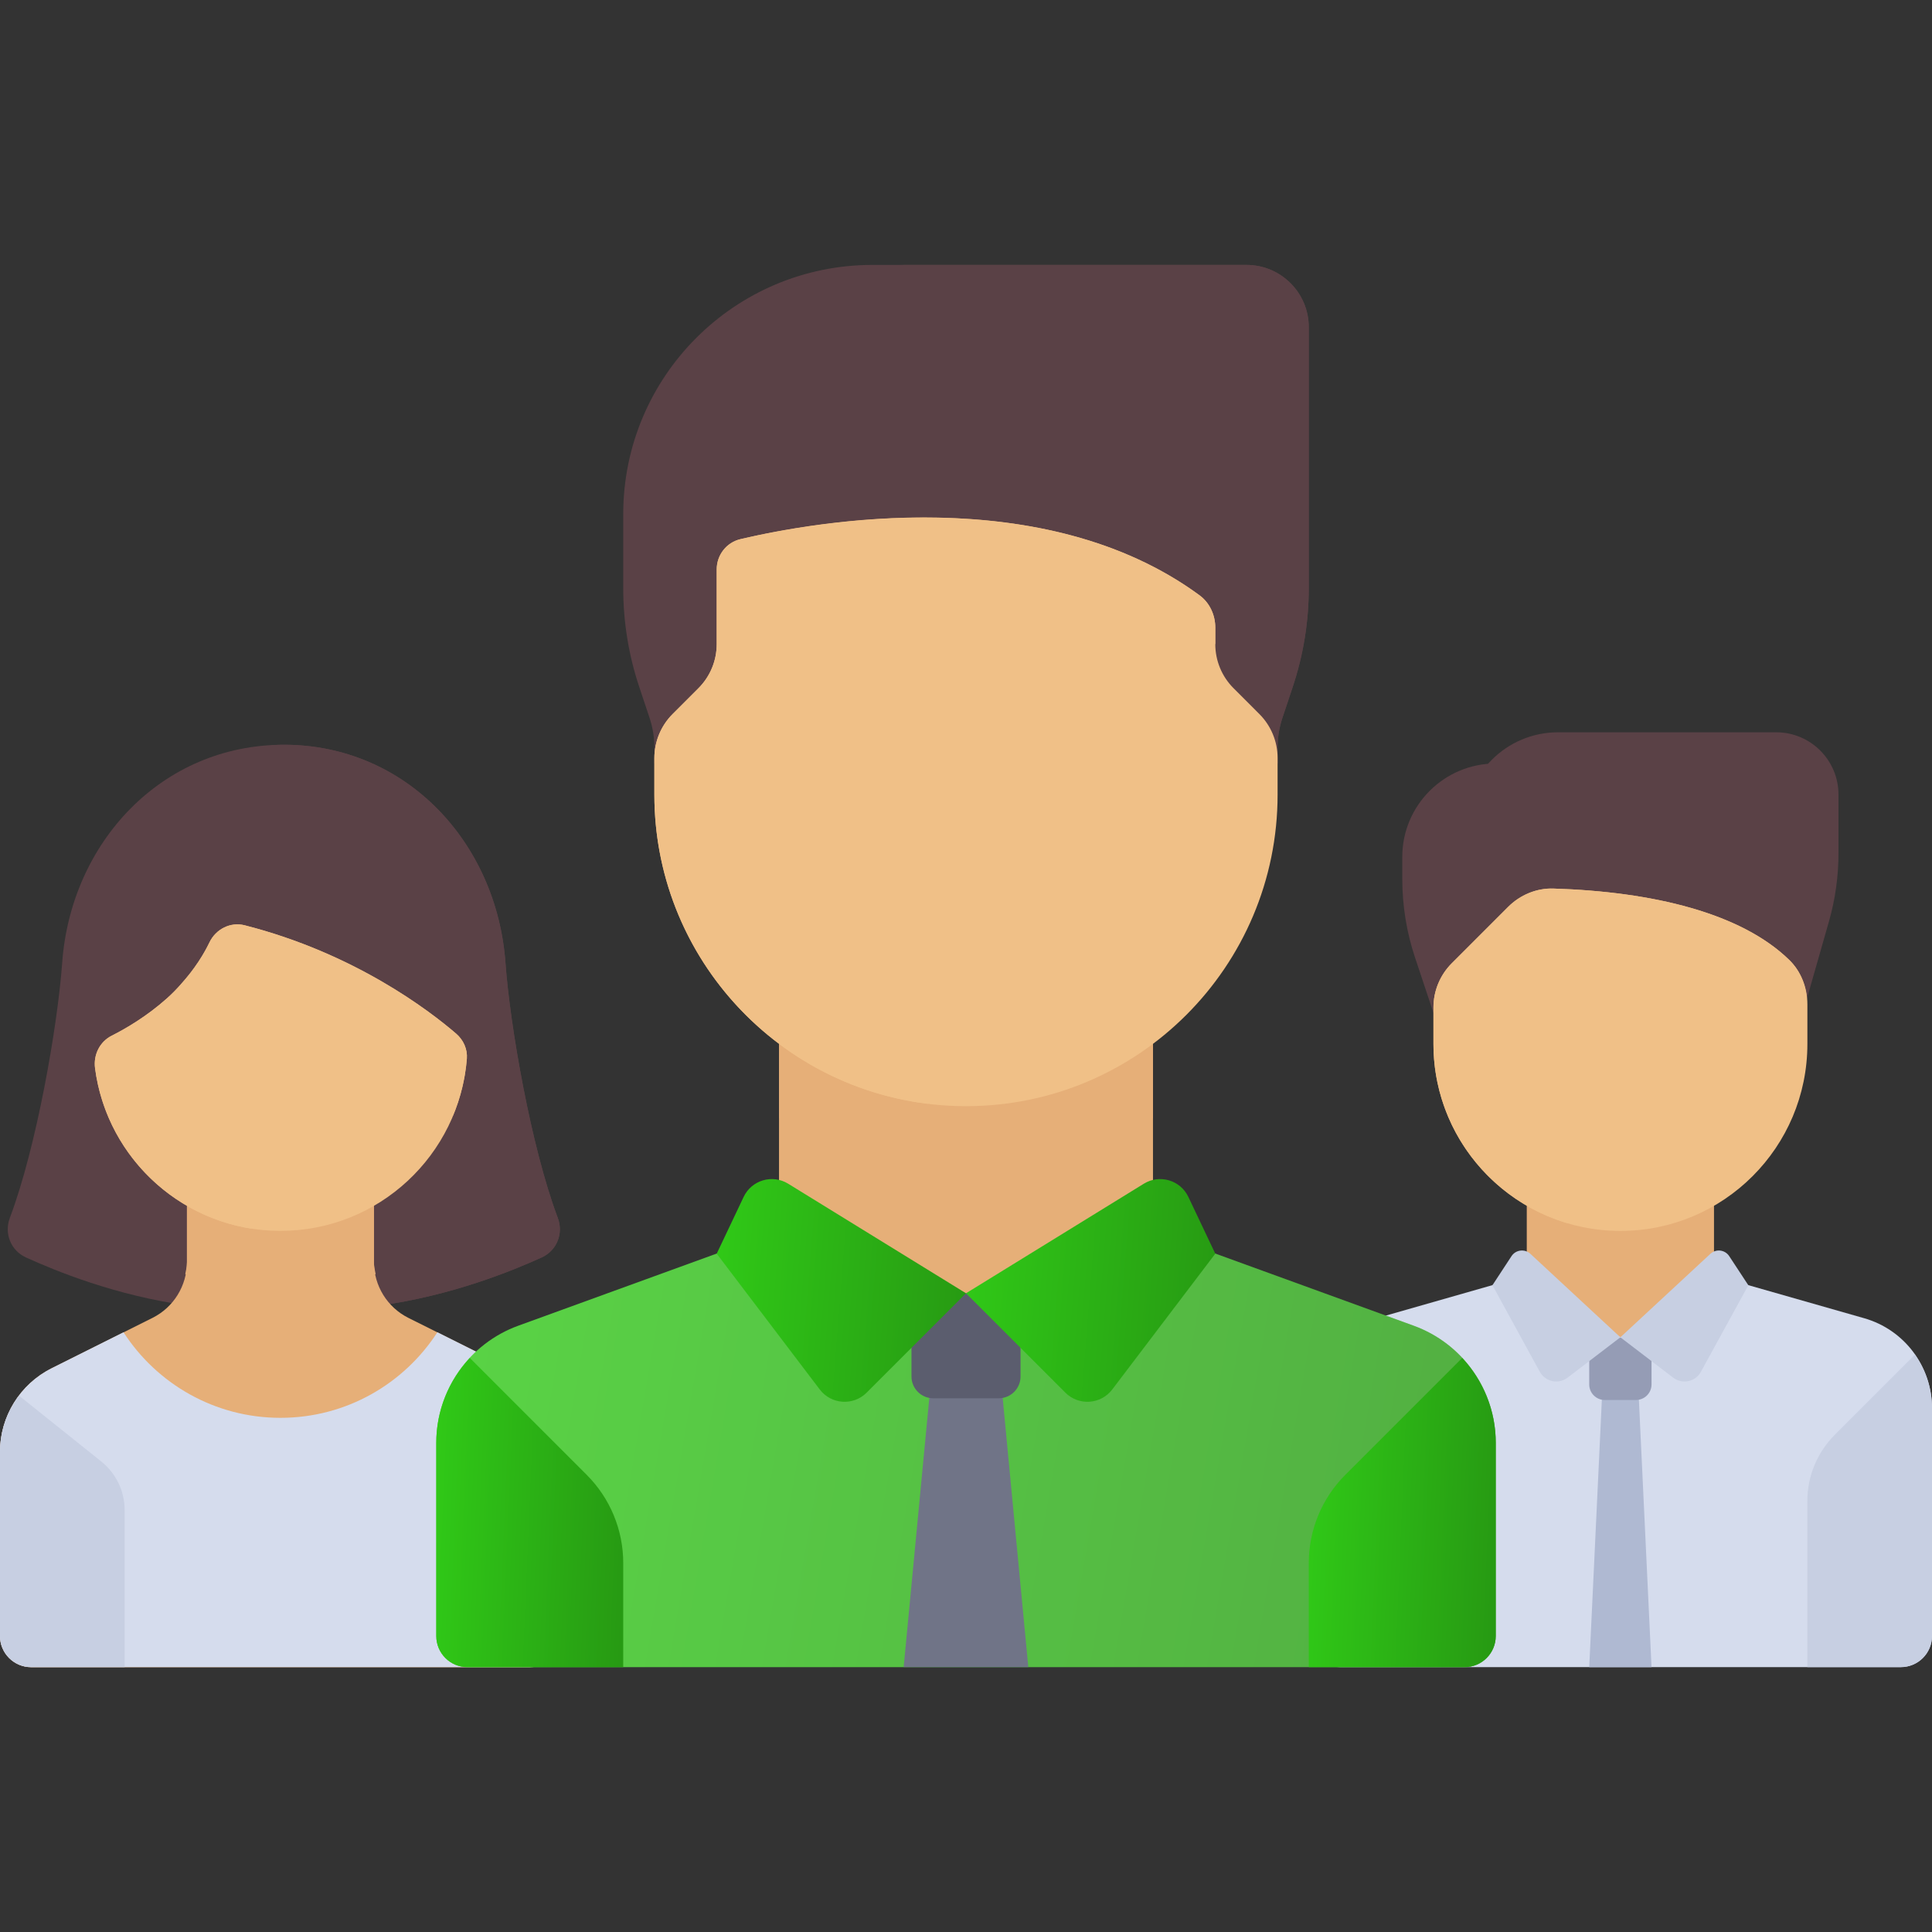 <svg width="60" height="60" viewBox="0 0 60 60" fill="none" xmlns="http://www.w3.org/2000/svg">
<rect x="0" y="0" width="60" height="60" fill="#333333" stroke="none"/>
<g clip-path="url(#clip0_300_707)">
<path d="M43.549 26.614V27.293C43.549 28.125 43.683 28.952 43.946 29.741L45.484 34.356H48.388V23.711H46.452C44.849 23.711 43.549 25.011 43.549 26.614Z" fill="#5A4146"/>
<path d="M56.798 28.623L55.161 34.355L47.419 27.581C46.35 27.581 45.483 26.714 45.483 25.645C45.483 24.042 46.783 22.742 48.387 22.742H55.161C56.23 22.742 57.096 23.609 57.096 24.678V26.497C57.096 27.216 56.996 27.932 56.798 28.623Z" fill="#5A4146"/>
<path d="M53.225 37.258H47.419V41.541H53.225V37.258Z" fill="#E6AF78"/>
<path d="M47.419 39.035C48.316 39.4 49.295 39.605 50.322 39.605C51.349 39.605 52.328 39.4 53.225 39.035V37.258H47.419V39.035Z" fill="#E6AF78"/>
<path d="M57.895 40.939L53.226 39.606L50.323 41.532L47.42 39.605L42.751 40.939C41.505 41.295 40.645 42.435 40.645 43.731V50.806C40.645 51.341 41.079 51.774 41.613 51.774H59.033C59.567 51.774 60 51.341 60 50.806V43.731C60 42.435 59.141 41.295 57.895 40.939Z" fill="#D5DCED"/>
<path d="M51.29 51.776H49.355L49.838 41.543H50.806L51.29 51.776Z" fill="#AFB9D2"/>
<path d="M50.323 38.227C47.116 38.227 44.517 35.627 44.517 32.421V31.287C44.517 30.774 44.721 30.281 45.083 29.918L46.838 28.163C47.21 27.792 47.718 27.578 48.243 27.595C51.337 27.692 54.075 28.355 55.572 29.817C55.938 30.175 56.13 30.675 56.13 31.188V32.421C56.13 35.627 53.53 38.227 50.323 38.227Z" fill="#F0C087"/>
<path d="M47.42 31.527C47.42 30.411 48.357 29.523 49.471 29.594C51.425 29.719 54.324 30.046 56.103 30.901C56.045 30.493 55.869 30.107 55.572 29.817C54.075 28.355 51.337 27.692 48.243 27.595L48.243 27.595V27.595C47.718 27.578 47.21 27.792 46.838 28.163L45.084 29.918C44.721 30.281 44.517 30.773 44.517 31.287V32.42C44.517 35.069 46.291 37.298 48.714 37.996C47.908 37.001 47.42 35.738 47.42 34.356L47.42 31.527Z" fill="#F0C087"/>
<path d="M56.129 46.614C56.129 45.844 56.435 45.106 56.979 44.561L59.47 42.07C59.803 42.546 60 43.119 60 43.731V50.806C60 51.34 59.567 51.774 59.032 51.774H56.129V46.614Z" fill="#C7CFE2"/>
<path d="M50.806 43.478H49.838C49.571 43.478 49.355 43.262 49.355 42.995V41.543H51.29V42.995C51.29 43.262 51.073 43.478 50.806 43.478Z" fill="#959CB5"/>
<path d="M50.322 41.531L48.682 42.784C48.399 43 47.991 42.913 47.82 42.601L46.349 39.914L46.941 39.011C47.072 38.81 47.352 38.776 47.528 38.939L50.322 41.531Z" fill="#C7CFE2"/>
<path d="M50.322 41.531L51.962 42.784C52.245 43 52.654 42.913 52.824 42.601L54.296 39.914L53.703 39.011C53.572 38.81 53.292 38.776 53.117 38.939L50.322 41.531Z" fill="#C7CFE2"/>
<path d="M17.323 37.822C16.496 35.631 15.84 31.864 15.698 29.903C15.429 26.171 12.616 23.129 8.815 23.129C5.013 23.129 2.2 26.171 1.931 29.903C1.789 31.864 1.133 35.631 0.306 37.822C0.124 38.305 0.334 38.838 0.81 39.053C1.696 39.455 3.586 40.242 5.864 40.548H11.765C14.033 40.241 15.935 39.454 16.819 39.053C17.295 38.838 17.505 38.305 17.323 37.822Z" fill="#5A4146"/>
<path d="M16.819 39.053C17.294 38.838 17.505 38.305 17.322 37.822C16.495 35.631 15.839 31.864 15.698 29.903C15.428 26.171 12.616 23.129 8.814 23.129C8.805 23.129 8.795 23.129 8.786 23.129C5.868 23.141 4.838 27.119 7.349 28.604C7.5 28.693 7.596 28.736 7.596 28.736L9.796 40.548H11.764C14.033 40.241 15.935 39.454 16.819 39.053Z" fill="#5A4146"/>
<path d="M15.815 42.493L12.683 40.928C12.027 40.6 11.613 39.929 11.613 39.196L11.613 36.293H5.806V39.196C5.806 39.929 5.392 40.6 4.736 40.928L1.605 42.493C0.621 42.985 0 43.99 0 45.09V50.809C0 51.343 0.433 51.777 0.968 51.777H16.452C16.986 51.777 17.419 51.343 17.419 50.809V45.09C17.419 43.99 16.798 42.985 15.815 42.493Z" fill="#E6AF78"/>
<path d="M8.709 40.164C9.752 40.164 10.75 39.949 11.665 39.567C11.641 39.445 11.613 39.323 11.613 39.196L11.613 36.293H5.806V39.196C5.806 39.324 5.778 39.446 5.754 39.569C6.669 39.949 7.667 40.164 8.709 40.164Z" fill="#E6AF78"/>
<path d="M15.815 42.491L13.583 41.375C12.549 42.973 10.755 44.032 8.71 44.032C6.665 44.032 4.87 42.973 3.836 41.375L1.605 42.491C0.621 42.982 0 43.988 0 45.087V50.806C0 51.341 0.433 51.774 0.968 51.774H16.452C16.986 51.774 17.419 51.341 17.419 50.806V45.087C17.419 43.988 16.798 42.982 15.815 42.491Z" fill="#D5DCED"/>
<path d="M8.709 38.226C5.757 38.226 3.32 36.023 2.951 33.171C2.898 32.758 3.096 32.352 3.468 32.165C3.914 31.94 4.561 31.561 5.181 31.008C5.871 30.392 6.276 29.742 6.505 29.266C6.702 28.855 7.155 28.623 7.596 28.735C11.004 29.604 13.323 31.377 14.165 32.101C14.391 32.295 14.521 32.582 14.498 32.879C14.263 35.871 11.761 38.226 8.709 38.226Z" fill="#F0C087"/>
<path d="M14.166 32.101C13.324 31.377 11.005 29.604 7.597 28.735C7.156 28.623 6.703 28.855 6.506 29.266C6.333 29.627 6.046 30.087 5.622 30.557C5.622 30.558 5.621 30.559 5.621 30.56C5.489 30.709 5.349 30.859 5.182 31.008C4.562 31.561 3.915 31.94 3.469 32.165C3.097 32.353 2.899 32.758 2.952 33.171C3.283 35.732 5.287 37.771 7.83 38.16C6.671 37.371 5.807 36.287 5.807 34.355V32.975C6.027 32.813 6.248 32.651 6.471 32.452C7.008 31.972 7.478 31.417 7.855 30.82C10.461 31.633 12.228 32.988 12.898 33.564C13.082 33.725 13.537 34.144 14.069 34.644C14.299 34.092 14.45 33.501 14.499 32.879C14.522 32.582 14.392 32.295 14.166 32.101Z" fill="#F0C087"/>
<path d="M0.59 43.344C0.217 43.839 0 44.445 0 45.088V50.807C0 51.342 0.433 51.775 0.968 51.775H3.871V46.899C3.871 46.311 3.604 45.755 3.144 45.387L0.59 43.344Z" fill="#C7CFE2"/>
<path d="M43.904 41.171L35.807 38.227L30 40.162L24.194 38.227L16.097 41.171C14.567 41.727 13.549 43.181 13.549 44.809V50.807C13.549 51.342 13.982 51.775 14.517 51.775H45.484C46.019 51.775 46.452 51.342 46.452 50.807V44.809C46.452 43.181 45.434 41.727 43.904 41.171Z" fill="url(#paint0_linear_300_707)"/>
<path d="M43.904 41.171L35.807 38.227L30 40.162L24.194 38.227L16.097 41.171C14.567 41.727 13.549 43.181 13.549 44.809V50.807C13.549 51.342 13.982 51.775 14.517 51.775H45.484C46.019 51.775 46.452 51.342 46.452 50.807V44.809C46.452 43.181 45.434 41.727 43.904 41.171Z" fill="white" fill-opacity="0.2"/>
<path d="M28.986 42.098L28.064 51.775H31.935L31.014 42.098H28.986Z" fill="#707487"/>
<path d="M31.016 43.425H28.984C28.61 43.425 28.307 43.122 28.307 42.748V40.16H31.694V42.748C31.694 43.122 31.39 43.425 31.016 43.425Z" fill="#5B5D6E"/>
<path d="M45.41 42.172C46.064 42.873 46.452 43.807 46.452 44.809V50.808C46.452 51.342 46.019 51.775 45.484 51.775H40.645V48.54C40.645 47.513 41.053 46.529 41.779 45.803L45.41 42.172Z" fill="url(#paint1_linear_300_707)"/>
<path d="M40.645 18.269V10.162C40.645 9.093 39.778 8.227 38.709 8.227H27.096C22.821 8.227 19.355 11.693 19.355 15.969V18.269C19.355 19.309 19.522 20.343 19.851 21.329L20.173 22.296C20.272 22.592 20.322 22.902 20.322 23.214V23.71H39.677V23.214C39.677 22.902 39.727 22.592 39.826 22.296L40.148 21.329C40.477 20.343 40.645 19.309 40.645 18.269Z" fill="#5A4146"/>
<path d="M24.193 12.158C24.193 14.329 25.953 16.089 28.125 16.089H28.669L28.932 23.71H39.677V23.214C39.677 22.902 39.727 22.592 39.826 22.296L40.148 21.329C40.477 20.343 40.645 19.309 40.645 18.269V10.162C40.645 9.093 39.778 8.227 38.709 8.227H28.125C25.953 8.227 24.193 9.987 24.193 12.158Z" fill="#5A4146"/>
<path d="M35.807 31.453H24.193V40.163H35.807V31.453Z" fill="#E6AF78"/>
<path d="M24.194 34.725C25.903 35.716 27.882 36.292 30 36.292C32.118 36.292 34.097 35.716 35.806 34.725V31.453H24.193L24.194 34.725Z" fill="#E6AF78"/>
<path d="M30 40.164L26.913 43.251C26.498 43.665 25.813 43.619 25.458 43.151L22.258 38.934L23.095 37.17C23.342 36.65 23.986 36.459 24.477 36.761L30 40.164Z" fill="url(#paint2_linear_300_707)"/>
<path d="M30 40.164L33.087 43.251C33.501 43.665 34.187 43.619 34.542 43.151L37.742 38.934L36.905 37.17C36.658 36.65 36.014 36.459 35.523 36.761L30 40.164Z" fill="url(#paint3_linear_300_707)"/>
<path d="M30 34.353C24.655 34.353 20.322 30.021 20.322 24.676V23.542C20.322 23.029 20.526 22.537 20.889 22.174L21.691 21.372C22.054 21.009 22.258 20.517 22.258 20.003V17.683C22.258 17.235 22.559 16.846 22.995 16.743C25.283 16.202 32.406 14.922 37.253 18.487C37.568 18.718 37.742 19.099 37.742 19.489V20.003C37.742 20.517 37.945 21.009 38.308 21.372L39.11 22.174C39.473 22.537 39.677 23.029 39.677 23.542V24.676C39.677 30.021 35.344 34.353 30 34.353Z" fill="#F0C087"/>
<path d="M37.253 18.489C33.844 15.982 29.316 15.873 26.129 16.216C24.785 16.361 23.674 16.585 22.995 16.745C22.559 16.848 22.258 17.238 22.258 17.686V20.005C22.258 20.519 22.054 21.011 21.691 21.374L20.889 22.176C20.526 22.539 20.322 23.031 20.322 23.545V24.678C20.322 29.626 24.038 33.7 28.83 34.278C27.16 32.539 26.129 30.183 26.129 27.581V20.508C26.129 19.527 26.858 18.708 27.831 18.586C30.153 18.294 34.407 18.119 37.742 20.006V19.491C37.742 19.101 37.567 18.72 37.253 18.489Z" fill="#F0C087"/>
<path d="M14.591 42.172C13.937 42.873 13.549 43.807 13.549 44.809V50.808C13.549 51.342 13.982 51.775 14.517 51.775H19.355V48.54C19.355 47.513 18.947 46.529 18.221 45.803L14.591 42.172Z" fill="url(#paint4_linear_300_707)"/>
</g>
<defs>
<linearGradient id="paint0_linear_300_707" x1="13.549" y1="40.767" x2="46.754" y2="46.468" gradientUnits="userSpaceOnUse">
<stop stop-color="#30C917"/>
<stop offset="1" stop-color="#279A13"/>
</linearGradient>
<linearGradient id="paint1_linear_300_707" x1="40.645" y1="43.972" x2="46.667" y2="44.23" gradientUnits="userSpaceOnUse">
<stop stop-color="#30C917"/>
<stop offset="1" stop-color="#279A13"/>
</linearGradient>
<linearGradient id="paint2_linear_300_707" x1="22.258" y1="37.914" x2="30.251" y2="38.547" gradientUnits="userSpaceOnUse">
<stop stop-color="#30C917"/>
<stop offset="1" stop-color="#279A13"/>
</linearGradient>
<linearGradient id="paint3_linear_300_707" x1="30" y1="37.914" x2="37.993" y2="38.547" gradientUnits="userSpaceOnUse">
<stop stop-color="#30C917"/>
<stop offset="1" stop-color="#279A13"/>
</linearGradient>
<linearGradient id="paint4_linear_300_707" x1="13.549" y1="43.972" x2="19.57" y2="44.23" gradientUnits="userSpaceOnUse">
<stop stop-color="#30C917"/>
<stop offset="1" stop-color="#279A13"/>
</linearGradient>
<clipPath id="clip0_300_707">
<rect width="60" height="60" fill="white"/>
</clipPath>
</defs>
</svg>
